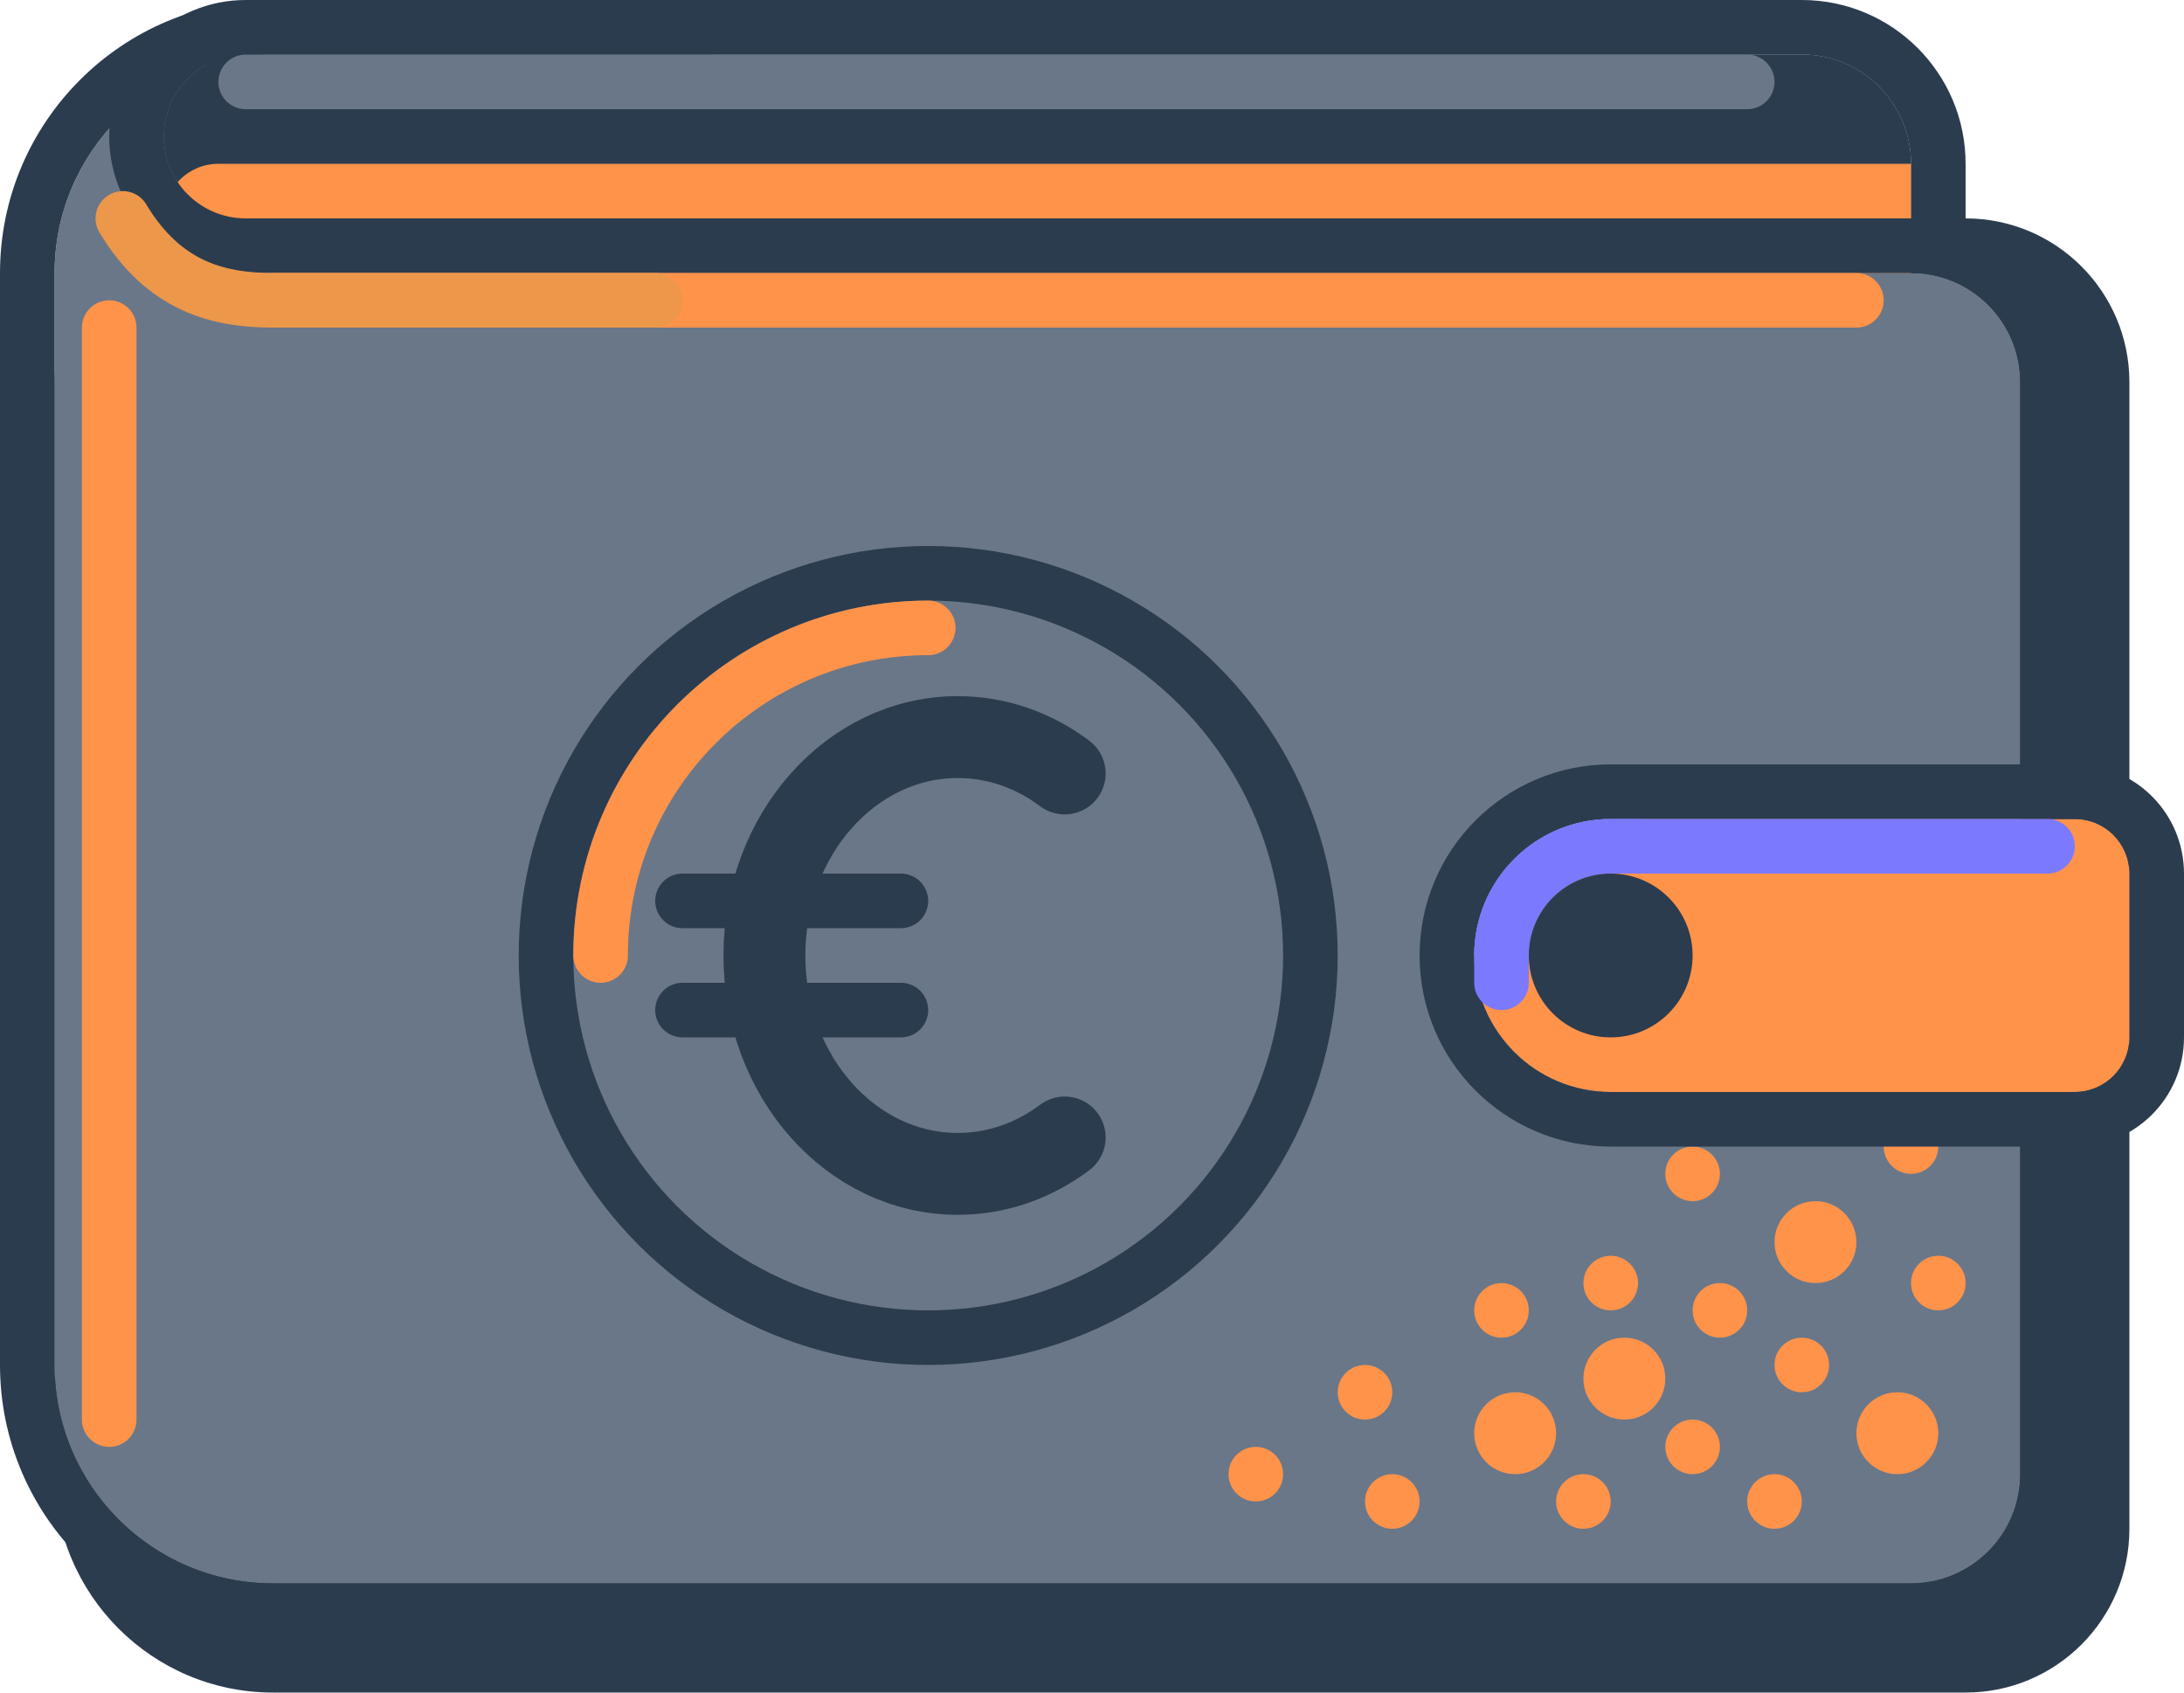 <svg width="80" height="62" viewBox="0 0 80 62" fill="none" xmlns="http://www.w3.org/2000/svg">
<path d="M2 14C2 10.686 4.686 8 8 8H72C75.314 8 78 10.686 78 14V56C78 59.314 75.314 62 72 62H10C5.582 62 2 58.418 2 54V14Z" fill="#2C3C4F"/>
<path fill-rule="evenodd" clip-rule="evenodd" d="M10 2C5.582 2 2 5.582 2 10V14V16V50C2 54.418 5.582 58 10 58H70C72.209 58 74 56.209 74 54V14C74 11.791 72.209 10 70 10V6C70 3.791 68.209 2 66 2H10Z" fill="#6A7788"/>
<path fill-rule="evenodd" clip-rule="evenodd" d="M0 10C0 4.477 4.477 0 10 0H66C69.314 0 72 2.686 72 6V8.341C74.33 9.165 76 11.388 76 14V54C76 57.314 73.314 60 70 60H10C4.477 60 0 55.523 0 50V10ZM70 10C72.209 10 74 11.791 74 14V54C74 56.209 72.209 58 70 58H10C5.582 58 2 54.418 2 50V10C2 5.582 5.582 2 10 2H66C68.209 2 70 3.791 70 6V10Z" fill="#2C3C4F"/>
<path fill-rule="evenodd" clip-rule="evenodd" d="M4 11C4.552 11 5 11.448 5 12V52C5 52.552 4.552 53 4 53C3.448 53 3 52.552 3 52V12C3 11.448 3.448 11 4 11Z" fill="#FF934A"/>
<path d="M66 2H9C7.343 2 6 3.343 6 5C6 6.657 7.343 8 9 8H70V6C70 3.791 68.209 2 66 2Z" fill="#2C3C4F"/>
<path d="M70 10V6H8C6.895 6 6 6.895 6 8C6 9.105 6.895 10 8 10H70Z" fill="#FF934A"/>
<path fill-rule="evenodd" clip-rule="evenodd" d="M9 2C7.343 2 6 3.343 6 5C6 6.657 7.343 8 9 8H71C71.552 8 72 8.448 72 9C72 9.552 71.552 10 71 10H9C6.239 10 4 7.761 4 5C4 2.239 6.239 0 9 0H26C26.552 0 27 0.448 27 1C27 1.552 26.552 2 26 2H9Z" fill="#2C3C4F"/>
<path d="M56 48C56 48.552 55.552 49 55 49C54.448 49 54 48.552 54 48C54 47.448 54.448 47 55 47C55.552 47 56 47.448 56 48Z" fill="#FF934A"/>
<path d="M60 47C60 47.552 59.552 48 59 48C58.448 48 58 47.552 58 47C58 46.448 58.448 46 59 46C59.552 46 60 46.448 60 47Z" fill="#FF934A"/>
<path d="M61 50.5C61 51.328 60.328 52 59.5 52C58.672 52 58 51.328 58 50.5C58 49.672 58.672 49 59.5 49C60.328 49 61 49.672 61 50.5Z" fill="#FF934A"/>
<path d="M71 52.5C71 53.328 70.328 54 69.5 54C68.672 54 68 53.328 68 52.5C68 51.672 68.672 51 69.5 51C70.328 51 71 51.672 71 52.5Z" fill="#FF934A"/>
<path d="M57 52.5C57 53.328 56.328 54 55.5 54C54.672 54 54 53.328 54 52.5C54 51.672 54.672 51 55.5 51C56.328 51 57 51.672 57 52.5Z" fill="#FF934A"/>
<path d="M51 51C51 51.552 50.552 52 50 52C49.448 52 49 51.552 49 51C49 50.448 49.448 50 50 50C50.552 50 51 50.448 51 51Z" fill="#FF934A"/>
<path d="M47 54C47 54.552 46.552 55 46 55C45.448 55 45 54.552 45 54C45 53.448 45.448 53 46 53C46.552 53 47 53.448 47 54Z" fill="#FF934A"/>
<path d="M71 42C71 42.552 70.552 43 70 43C69.448 43 69 42.552 69 42C69 41.448 69.448 41 70 41C70.552 41 71 41.448 71 42Z" fill="#FF934A"/>
<path d="M63 43C63 43.552 62.552 44 62 44C61.448 44 61 43.552 61 43C61 42.448 61.448 42 62 42C62.552 42 63 42.448 63 43Z" fill="#FF934A"/>
<path d="M59 55C59 55.552 58.552 56 58 56C57.448 56 57 55.552 57 55C57 54.448 57.448 54 58 54C58.552 54 59 54.448 59 55Z" fill="#FF934A"/>
<path d="M52 55C52 55.552 51.552 56 51 56C50.448 56 50 55.552 50 55C50 54.448 50.448 54 51 54C51.552 54 52 54.448 52 55Z" fill="#FF934A"/>
<path d="M64 48C64 48.552 63.552 49 63 49C62.448 49 62 48.552 62 48C62 47.448 62.448 47 63 47C63.552 47 64 47.448 64 48Z" fill="#FF934A"/>
<path d="M67 50C67 50.552 66.552 51 66 51C65.448 51 65 50.552 65 50C65 49.448 65.448 49 66 49C66.552 49 67 49.448 67 50Z" fill="#FF934A"/>
<path d="M72 47C72 47.552 71.552 48 71 48C70.448 48 70 47.552 70 47C70 46.448 70.448 46 71 46C71.552 46 72 46.448 72 47Z" fill="#FF934A"/>
<path d="M68 45.5C68 46.328 67.328 47 66.5 47C65.672 47 65 46.328 65 45.5C65 44.672 65.672 44 66.5 44C67.328 44 68 44.672 68 45.5Z" fill="#FF934A"/>
<path d="M63 53C63 53.552 62.552 54 62 54C61.448 54 61 53.552 61 53C61 52.448 61.448 52 62 52C62.552 52 63 52.448 63 53Z" fill="#FF934A"/>
<path d="M66 55C66 55.552 65.552 56 65 56C64.448 56 64 55.552 64 55C64 54.448 64.448 54 65 54C65.552 54 66 54.448 66 55Z" fill="#FF934A"/>
<path d="M54 35C54 32.239 56.239 30 59 30H76C77.105 30 78 30.895 78 32V38C78 39.105 77.105 40 76 40H59C56.239 40 54 37.761 54 35Z" fill="#FF934A"/>
<path fill-rule="evenodd" clip-rule="evenodd" d="M59 28H76C78.209 28 80 29.791 80 32V38C80 40.209 78.209 42 76 42H59C55.134 42 52 38.866 52 35C52 31.134 55.134 28 59 28ZM59 30C56.239 30 54 32.239 54 35C54 37.761 56.239 40 59 40H76C77.105 40 78 39.105 78 38V32C78 30.895 77.105 30 76 30H59Z" fill="#2C3C4F"/>
<path fill-rule="evenodd" clip-rule="evenodd" d="M54 35C54 32.239 56.239 30 59 30H75C75.552 30 76 30.448 76 31C76 31.552 75.552 32 75 32H59C57.343 32 56 33.343 56 35H54Z" fill="#7B7AFF"/>
<path fill-rule="evenodd" clip-rule="evenodd" d="M54 35C54 32.239 56.239 30 59 30H60C60.552 30 61 30.448 61 31C61 31.552 60.552 32 60 32H59C57.343 32 56 33.343 56 35V36C56 36.552 55.552 37 55 37C54.448 37 54 36.552 54 36V35Z" fill="#7B7AFF"/>
<path d="M62 35C62 36.657 60.657 38 59 38C57.343 38 56 36.657 56 35C56 33.343 57.343 32 59 32C60.657 32 62 33.343 62 35Z" fill="#2C3C4F"/>
<path fill-rule="evenodd" clip-rule="evenodd" d="M8 3C8 2.448 8.448 2 9 2H64C64.552 2 65 2.448 65 3C65 3.552 64.552 4 64 4H9C8.448 4 8 3.552 8 3Z" fill="#6A7788"/>
<path fill-rule="evenodd" clip-rule="evenodd" d="M9 11C9 10.448 9.448 10 10 10H68C68.552 10 69 10.448 69 11C69 11.552 68.552 12 68 12H10C9.448 12 9 11.552 9 11Z" fill="#FF934A"/>
<path fill-rule="evenodd" clip-rule="evenodd" d="M3.986 7.143C4.459 6.858 5.073 7.012 5.357 7.486C6.015 8.582 6.746 9.186 7.485 9.531C8.24 9.883 9.078 10 10 10H24C24.552 10 25 10.448 25 11C25 11.552 24.552 12 24 12H10C8.922 12 7.76 11.867 6.64 11.344C5.504 10.814 4.485 9.918 3.643 8.515C3.358 8.041 3.512 7.427 3.986 7.143Z" fill="#EC974A"/>
<circle cx="34" cy="35" r="14" stroke="#2C3C4F" stroke-width="2"/>
<path d="M22 35C22 28.373 27.373 23 34 23" stroke="#FF934A" stroke-width="2" stroke-linecap="round" stroke-linejoin="round"/>
<path d="M39 28.333C37.878 27.491 36.531 27 35.083 27C31.171 27 28 30.582 28 35C28 39.418 31.171 43 35.083 43C36.531 43 37.878 42.509 39 41.667" stroke="#2C3C4F" stroke-width="3" stroke-linecap="round" stroke-linejoin="round"/>
<path d="M25 37H33" stroke="#2C3C4F" stroke-width="2" stroke-linecap="round" stroke-linejoin="round"/>
<path d="M25 33H33" stroke="#2C3C4F" stroke-width="2" stroke-linecap="round" stroke-linejoin="round"/>
</svg>
